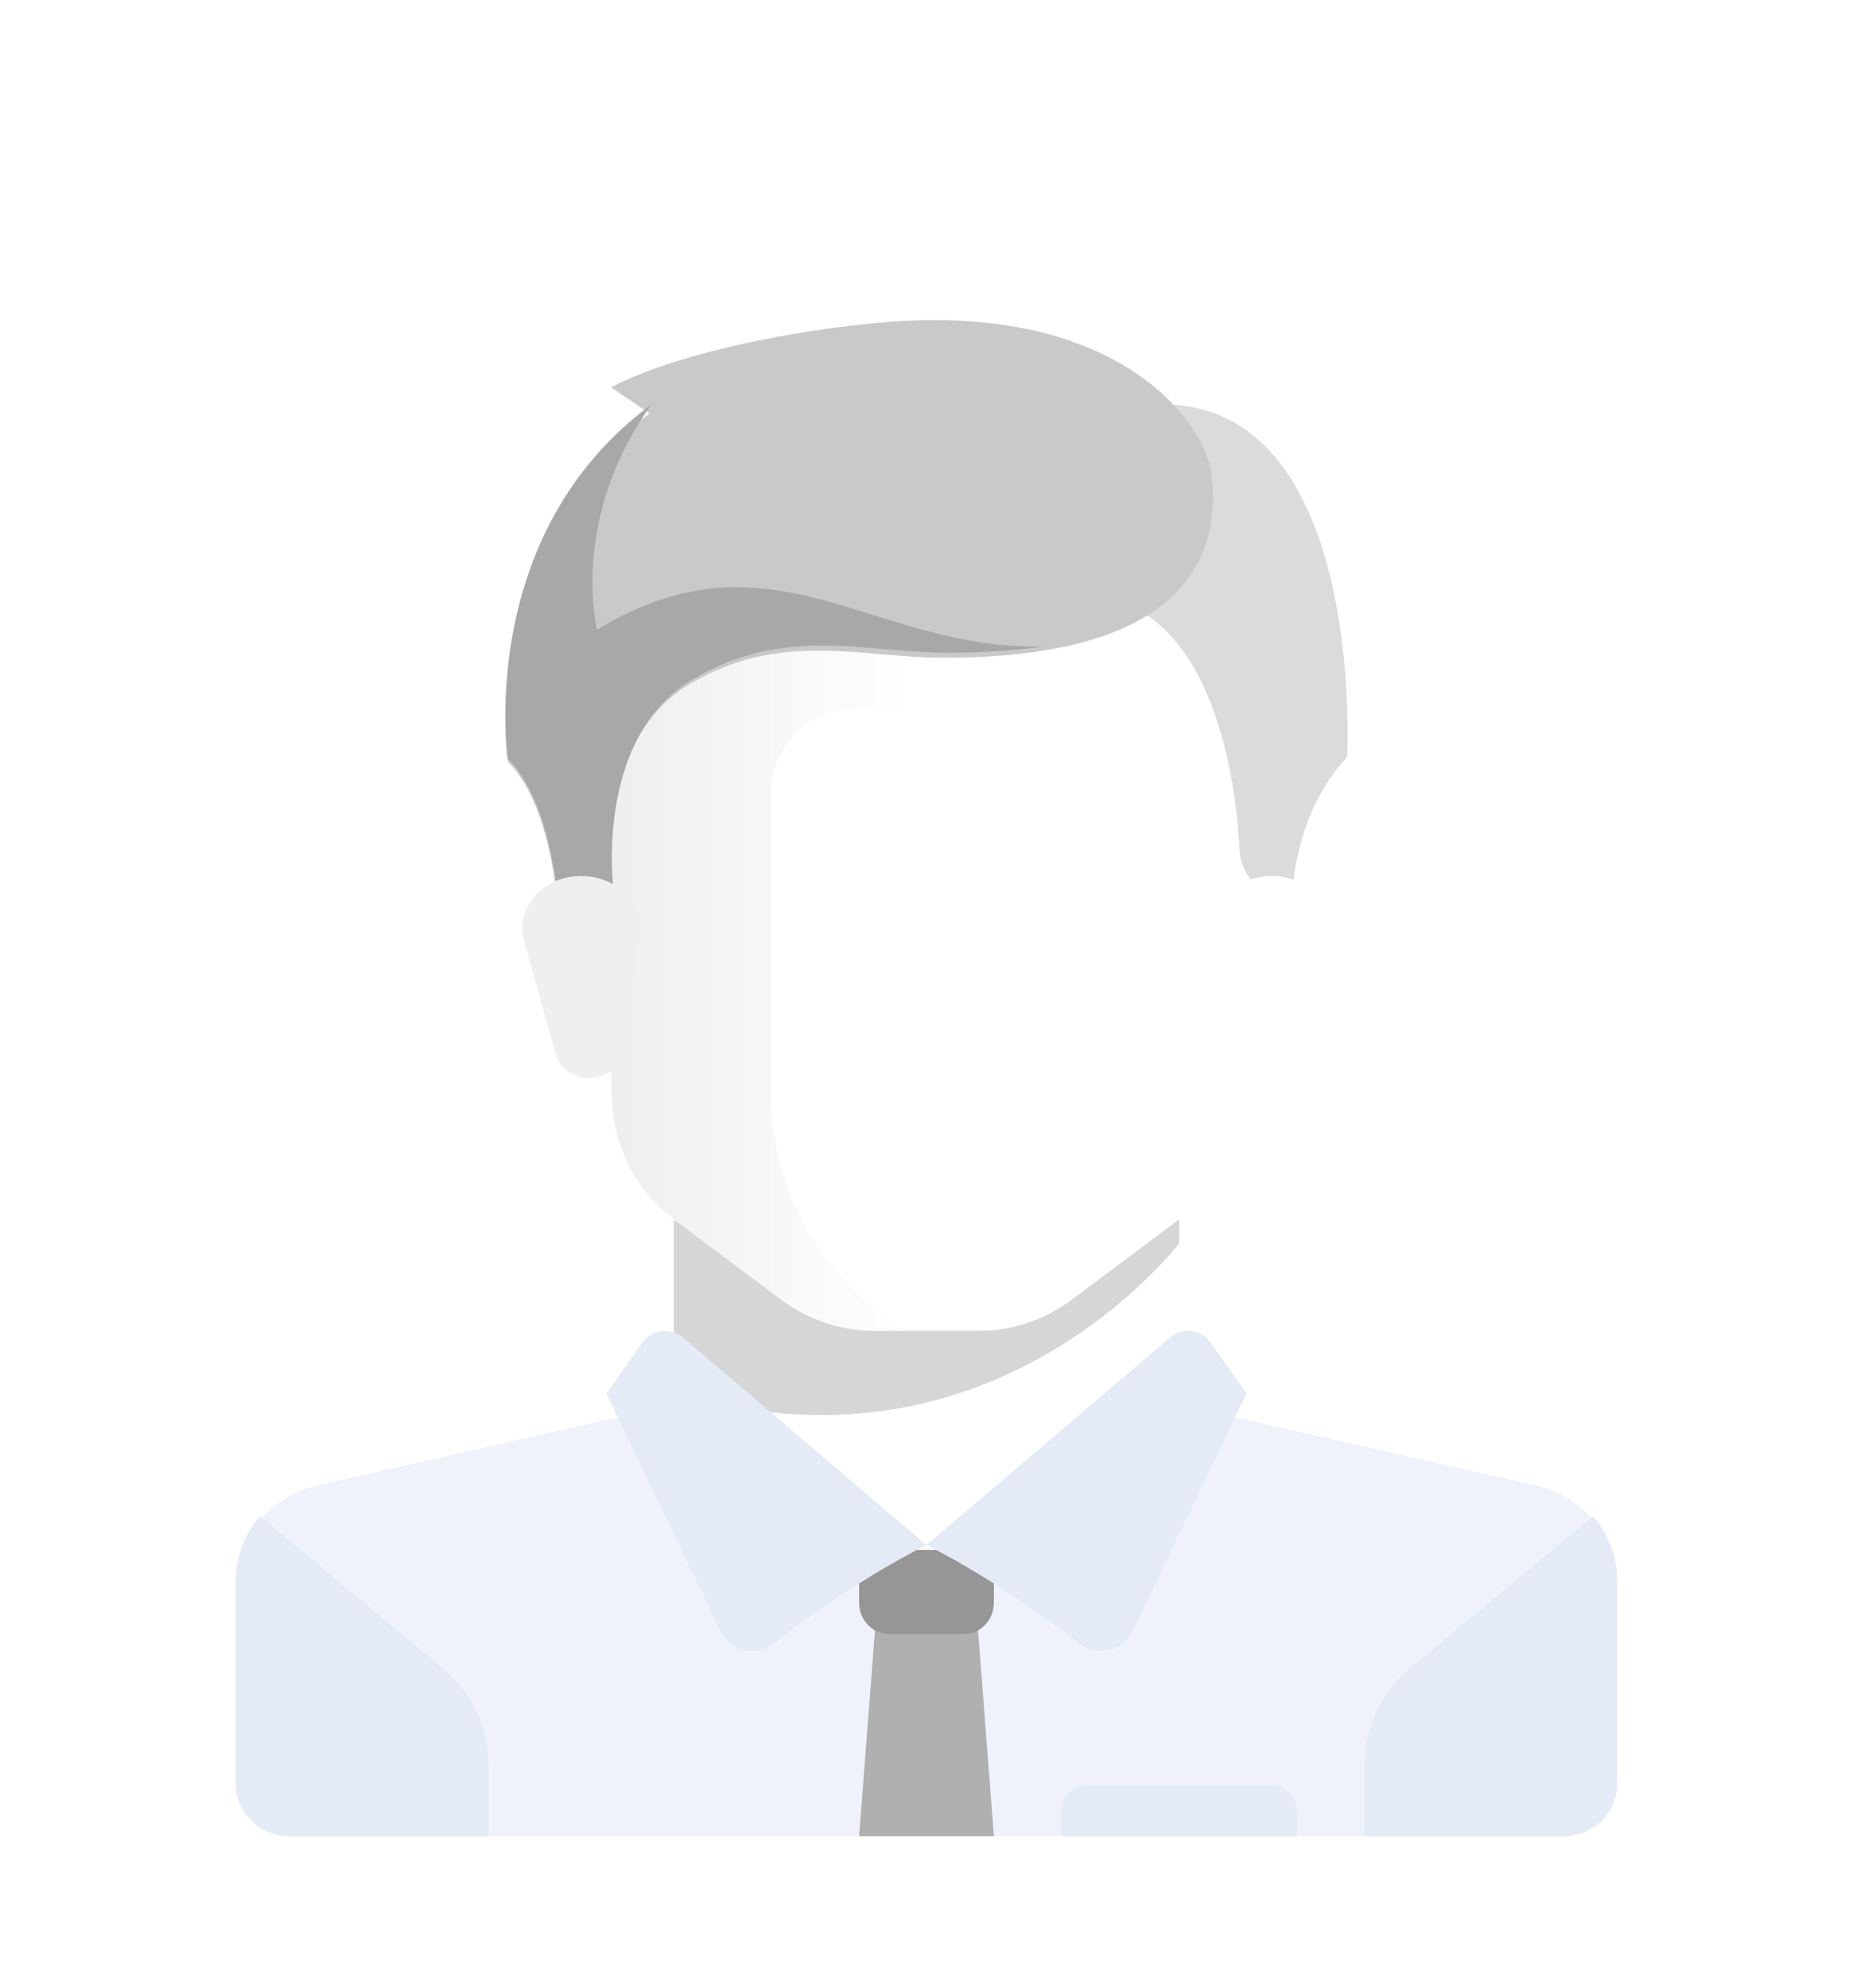 <svg width="110" height="118" viewBox="0 -5 110 118" fill="none" xmlns="http://www.w3.org/2000/svg">
<g filter="url(#filter0_d_220_35)">
<path d="M70 74.2V63H40V74.2L55 87L70 74.2Z" fill="white"/>
<path d="M91.138 79.166L71.624 74.747C71.329 74.68 71.058 74.567 70.805 74.429L55 83.303L39.812 74C39.419 74.356 38.931 74.621 38.376 74.747L18.863 79.166C16.014 79.812 14 82.259 14 85.076V96.964C14 98.641 15.412 100 17.154 100H92.846C94.588 100 96 98.641 96 96.964V85.076C96 82.259 93.987 79.811 91.138 79.166Z" fill="#EFF2FA"/>
<path d="M40 63V73.615C58.896 79.486 70 64.793 70 64.793V63H40V63Z" fill="#D6D6D6"/>
<path d="M35 27L36.341 56.442C36.466 59.192 37.817 61.743 40.023 63.395L46.385 68.157C47.982 69.353 49.926 70 51.923 70H58.077C60.074 70 62.018 69.353 63.615 68.157L69.977 63.395C72.183 61.743 73.534 59.192 73.659 56.442L75 27C75 27 35 27 35 27Z" fill="white"/>
<path d="M50.404 33.143C56.566 33.143 65.808 31.607 68 27H35L36.342 56.442C36.468 59.192 37.82 61.743 40.03 63.395L46.399 68.157C47.999 69.353 49.944 70 51.944 70H55.025C51.944 70 45.783 63.857 45.783 56.179C45.783 52.423 45.783 42.357 45.783 37.75C45.783 36.214 47.323 33.143 50.404 33.143Z" fill="url(#paint0_linear_220_35)"/>
<path d="M26.235 89.984L15.435 81C14.531 82.061 14 83.396 14 84.826V96.913C14 98.618 15.492 100 17.333 100H29V95.724C29 93.534 27.995 91.447 26.235 89.984Z" fill="#E4EAF6"/>
<path d="M83.765 89.984L94.564 81C95.469 82.061 96 83.396 96 84.826V96.913C96 98.618 94.508 100 92.667 100H81V95.724C81 93.534 82.005 91.447 83.765 89.984Z" fill="#E4EAF6"/>
<path d="M59 100H51L52 87H58L59 100Z" fill="#B0B0B0"/>
<path d="M59 83H51V86.137C51 87.166 51.801 88 52.789 88H57.211C58.199 88 59 87.166 59 86.137V83H59Z" fill="#969696"/>
<path d="M40.528 70.385L55 82.715C55 82.715 50.947 84.652 45.945 88.555C44.913 89.361 43.353 89.034 42.8 87.882L36 73.722L38.151 70.668C38.686 69.907 39.81 69.774 40.528 70.385Z" fill="#E4EAF6"/>
<path d="M69.472 70.385L55 82.715C55 82.715 59.053 84.652 64.055 88.555C65.087 89.361 66.647 89.034 67.201 87.882L74 73.722L71.849 70.668C71.314 69.907 70.19 69.774 69.472 70.385Z" fill="#E4EAF6"/>
<path d="M64 15.982L65.517 26.453C72.441 27.806 73.439 38.421 73.583 41.452C73.609 42.003 73.788 42.534 74.094 42.997L76.736 47C76.736 47 75.832 40.381 79.972 35.936C79.972 35.936 81.394 9.66 64 15.982Z" fill="#DBDBDB"/>
<path d="M78.894 46.861L76.987 53.634C76.761 54.437 75.949 55 75.017 55C73.993 55 73.13 54.323 73.003 53.42L72.028 46.492C71.767 44.638 73.394 43 75.499 43H75.5C77.776 43 79.446 44.9 78.894 46.861Z" fill="white"/>
<path d="M36.27 13.987L38.559 15.544C28.209 23.155 30.143 36.21 30.143 36.21C33.239 39.293 33.239 47 33.239 47L36.334 43.917C36.334 43.917 35.139 35.011 40.977 31.585C46.394 28.406 51.134 30.044 55.971 30.044C68.933 30.044 72.561 25.179 71.932 19.254C71.607 16.188 66.9 9.802 54.907 10.005C50.067 10.087 40.978 11.546 36.27 13.987Z" fill="#C9C9C9"/>
<path d="M35.443 28.378C35.443 28.378 33.775 21.811 38.681 15C28.183 22.743 30.145 36.023 30.145 36.023C33.285 39.159 33.285 47 33.285 47L36.424 43.864C36.424 43.864 35.212 34.804 41.133 31.319C46.627 28.084 51.434 29.75 56.339 29.75C58.477 29.75 60.34 29.608 62 29.362C51.876 29.701 45.908 22.04 35.443 28.378Z" fill="#A8A8A8"/>
<path d="M31.106 46.861L33.013 53.634C33.239 54.437 34.051 55 34.983 55C36.007 55 36.87 54.323 36.997 53.42L37.972 46.492C38.233 44.638 36.606 43 34.502 43H34.5C32.224 43 30.554 44.9 31.106 46.861Z" fill="#EFEFEF"/>
<path d="M75.445 97H64.555C63.696 97 63 97.672 63 98.5V100H77V98.5C77 97.672 76.303 97 75.445 97Z" fill="#E4EAF6"/>
</g>
<defs>
<filter id="filter0_d_220_35" x="0" y="0" width="110" height="118" filterUnits="userSpaceOnUse" color-interpolation-filters="sRGB">
<feFlood flood-opacity="0" result="BackgroundImageFix"/>
<feColorMatrix in="SourceAlpha" type="matrix" values="0 0 0 0 0 0 0 0 0 0 0 0 0 0 0 0 0 0 127 0" result="hardAlpha"/>
<feOffset dy="4"/>
<feGaussianBlur stdDeviation="7"/>
<feColorMatrix type="matrix" values="0 0 0 0 0 0 0 0 0 0 0 0 0 0 0 0 0 0 0.05 0"/>
<feBlend mode="normal" in2="BackgroundImageFix" result="effect1_dropShadow_220_35"/>
<feBlend mode="normal" in="SourceGraphic" in2="effect1_dropShadow_220_35" result="shape"/>
</filter>
<linearGradient id="paint0_linear_220_35" x1="33.02" y1="55.219" x2="54.14" y2="55.219" gradientUnits="userSpaceOnUse">
<stop stop-color="#EBEBEB"/>
<stop offset="1" stop-color="#EBEBEB" stop-opacity="0"/>
</linearGradient>
</defs>
</svg>
